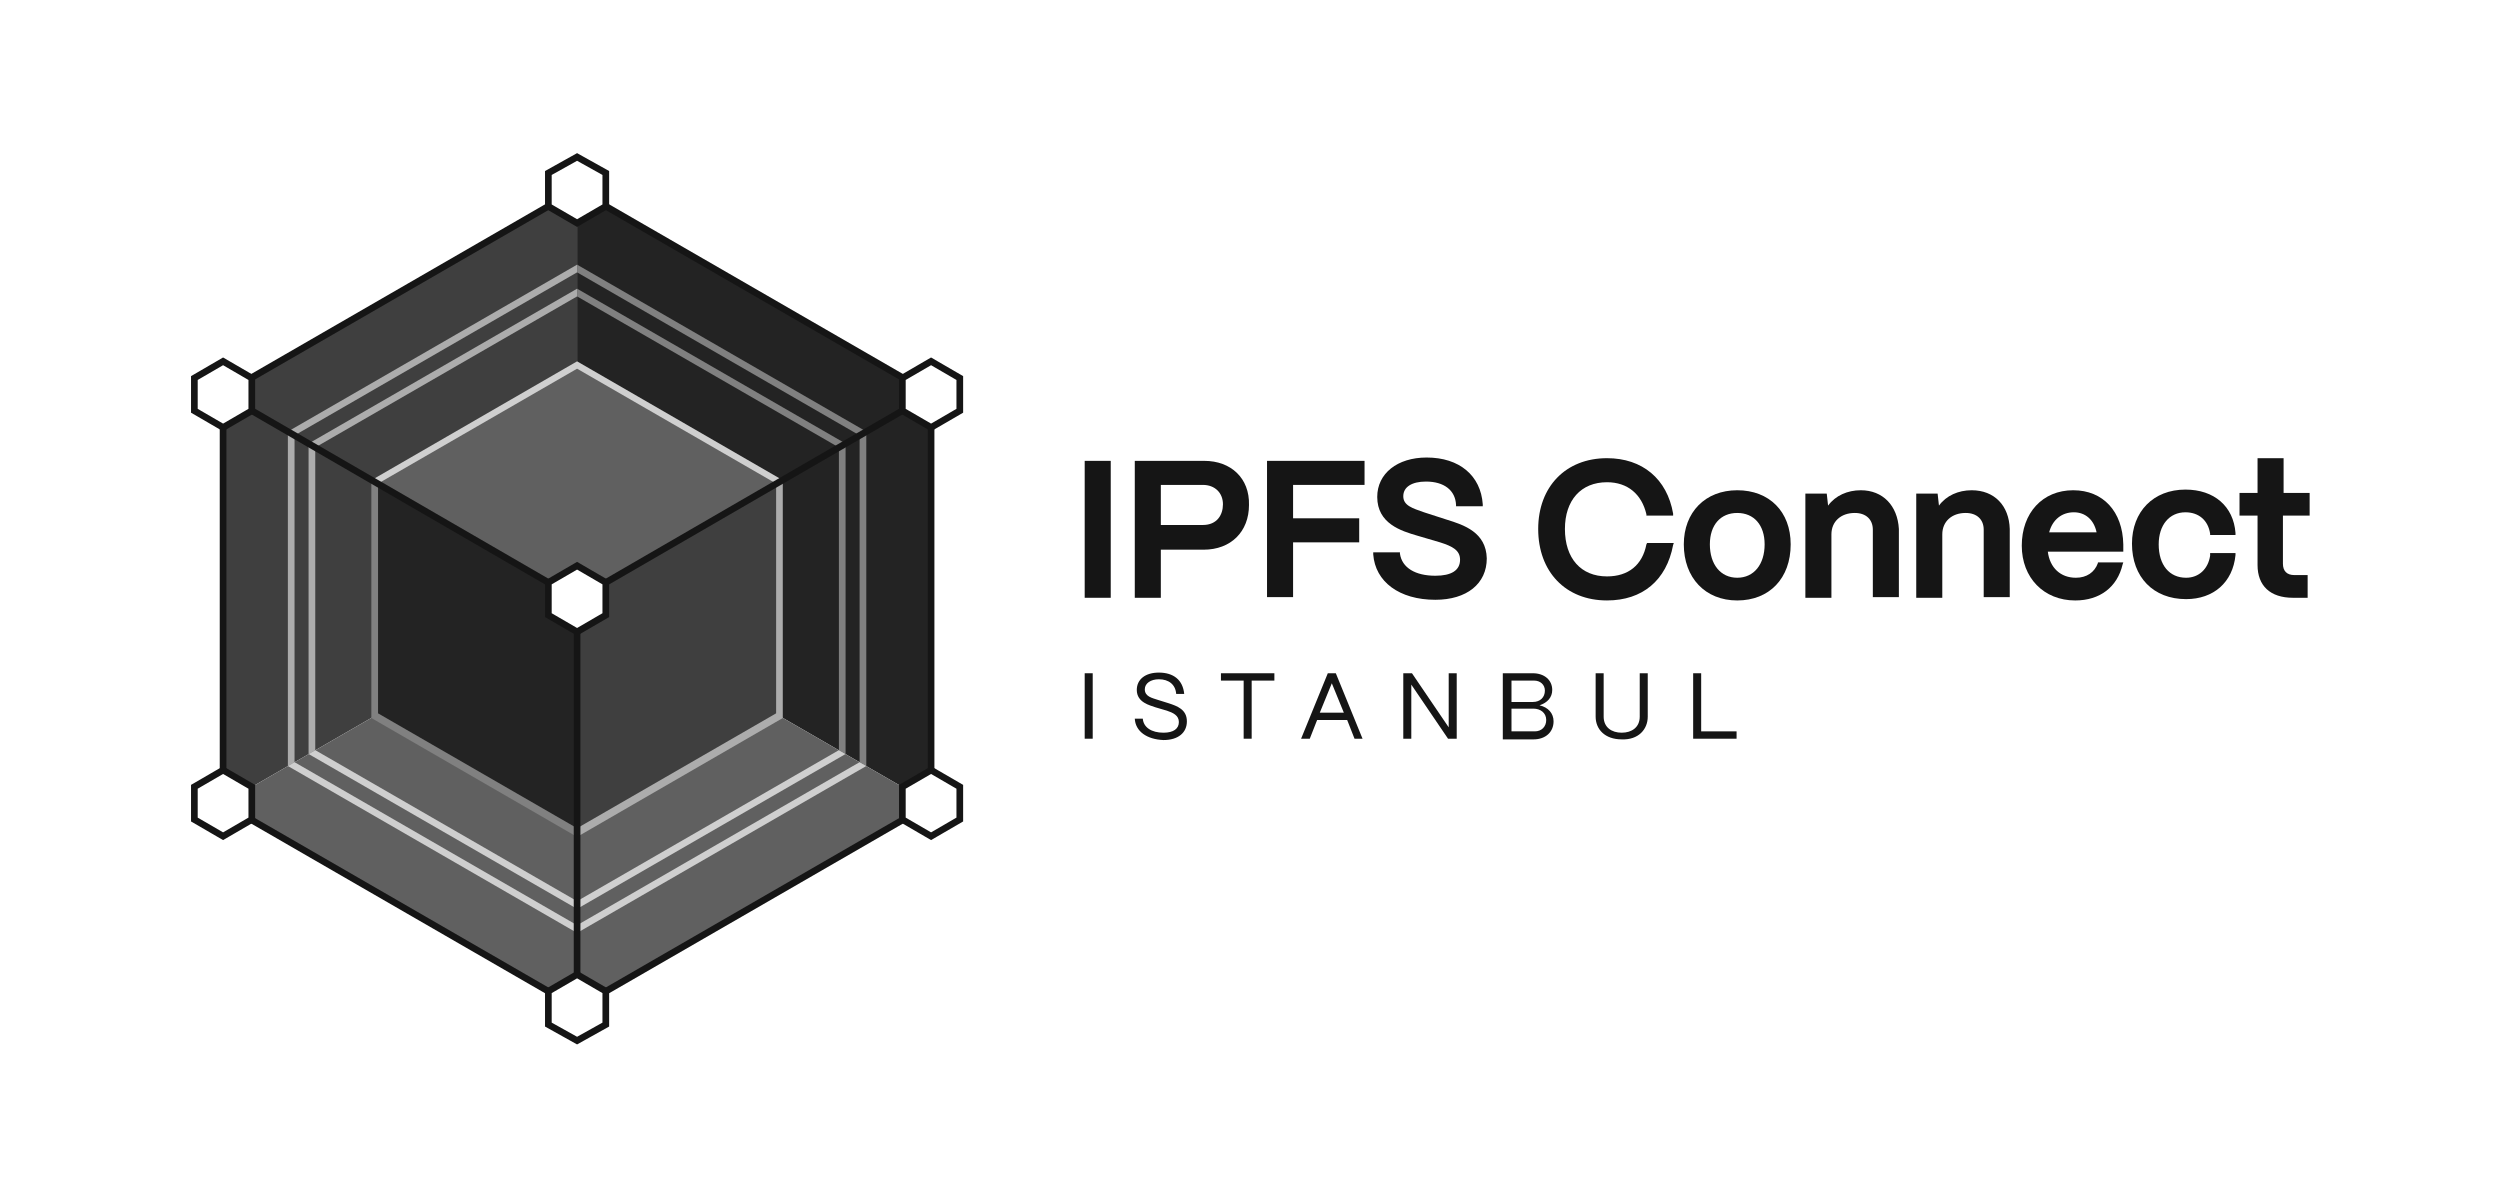 <?xml version="1.0" encoding="utf-8"?>
<!-- Generator: Adobe Illustrator 27.8.1, SVG Export Plug-In . SVG Version: 6.00 Build 0)  -->
<svg version="1.1" id="standard_full_color" xmlns="http://www.w3.org/2000/svg" xmlns:xlink="http://www.w3.org/1999/xlink"
	 x="0px" y="0px" viewBox="0 0 374.3 179.3" style="enable-background:new 0 0 374.3 179.3;" xml:space="preserve">
<style type="text/css">
	.st0{fill:none;}
	.st1{fill:#CFCFCF;}
	.st2{fill:#808080;}
	.st3{fill:#ACACAC;}
	.st4{fill:#151515;}
	.st5{clip-path:url(#SVGID_00000028301677130856395240000006242724695633056165_);fill:#3F3F3F;}
	.st6{clip-path:url(#SVGID_00000028301677130856395240000006242724695633056165_);fill:#232323;}
	.st7{clip-path:url(#SVGID_00000028301677130856395240000006242724695633056165_);fill:#606060;}
	.st8{clip-path:url(#SVGID_00000028301677130856395240000006242724695633056165_);}
	.st9{fill:#3F3F3F;}
	
		.st10{clip-path:url(#SVGID_00000028301677130856395240000006242724695633056165_);fill:url(#SVGID_00000137828218494001627380000013282982434472991933_);}
	.st11{clip-path:url(#SVGID_00000098902869990233515720000002751895326477536671_);fill:#3F3F3F;}
	.st12{clip-path:url(#SVGID_00000098902869990233515720000002751895326477536671_);fill:#232323;}
	.st13{clip-path:url(#SVGID_00000098902869990233515720000002751895326477536671_);fill:#606060;}
	.st14{clip-path:url(#SVGID_00000098902869990233515720000002751895326477536671_);}
	.st15{fill:#232323;}
	
		.st16{clip-path:url(#SVGID_00000098902869990233515720000002751895326477536671_);fill:url(#SVGID_00000101072656333714424230000010490641702666225823_);}
	.st17{clip-path:url(#SVGID_00000096767954122140225060000010997128931075496380_);fill:#3F3F3F;}
	.st18{clip-path:url(#SVGID_00000096767954122140225060000010997128931075496380_);fill:#232323;}
	.st19{clip-path:url(#SVGID_00000096767954122140225060000010997128931075496380_);fill:#606060;}
	.st20{clip-path:url(#SVGID_00000096767954122140225060000010997128931075496380_);}
	.st21{fill:#606060;}
	
		.st22{clip-path:url(#SVGID_00000096767954122140225060000010997128931075496380_);fill:url(#SVGID_00000043438835659335303380000002135181755437761722_);}
	.st23{clip-path:url(#SVGID_00000068671899400255112230000001089539547407456431_);fill:none;stroke:#ACACAC;stroke-miterlimit:10;}
	.st24{clip-path:url(#SVGID_00000012459779500513494600000003481186266933830545_);fill:none;stroke:#808080;stroke-miterlimit:10;}
	.st25{clip-path:url(#SVGID_00000154398347429131741030000003540476121384312728_);fill:none;stroke:#CFCFCF;stroke-miterlimit:10;}
	.st26{fill:none;stroke:#151515;stroke-miterlimit:10;}
	.st27{fill:#FFFFFF;stroke:#151515;stroke-miterlimit:10;}
</style>
<pattern  x="90.1" y="286.1" width="62.4" height="62.4" patternUnits="userSpaceOnUse" id="Nueva_muestra_de_motivo_2" viewBox="0 -62.4 62.4 62.4" style="overflow:visible;">
	<g>
		<rect x="0" y="-62.4" class="st0" width="62.4" height="62.4"/>
		<g>
			<path class="st1" d="M16.8-30.4c-0.4-0.4-0.4-1,0-1.4l13.7-13.7c0.4-0.4,1-0.4,1.4,0l13.7,13.7c0.2,0.2,0.3,0.4,0.3,0.7
				s-0.1,0.5-0.3,0.7L31.9-16.7c-0.2,0.2-0.4,0.3-0.7,0.3c-0.3,0-0.5-0.1-0.7-0.3L16.8-30.4z M18.9-31.2l12.3,12.3l12.3-12.3
				L31.2-43.4L18.9-31.2z"/>
			<path class="st1" d="M2.2-32.2H0v-30.2h30.2v2.2v9.9c0,0.1,0,0.3-0.1,0.4c0,0.1-0.1,0.2-0.2,0.3c0,0,0,0,0,0L19.8-39.5l-7,7
				c-0.2,0.2-0.4,0.3-0.7,0.3H2.2z M8.2-55.6l-1.4-2.9l-2.6-1.1L8.2-55.6z M2.9-58.1l1.1,2.5l2.8,1.3L2.9-58.1z M7.6-60.3l3-1.1
				l-5.5,0L7.6-60.3z M1-57.3l0,5.5l1.1-3L1-57.3z M5-52.8l2.9,7l10.9,4.4l2.2-2.2l-4.6-10.9l-6.8-2.8l2.9,6.1c0,0,0,0,0,0
				c0,0,0,0,0,0c0,0.1,0.1,0.2,0.1,0.3c0,0,0,0,0,0.1c0,0.1,0,0.2-0.1,0.3c0,0,0,0,0,0c0,0.1-0.1,0.2-0.2,0.3
				c-0.1,0.1-0.2,0.2-0.3,0.2c0,0,0,0-0.1,0c-0.1,0-0.2,0-0.3,0.1c0,0,0,0-0.1,0c0,0,0,0,0,0c-0.1,0-0.2,0-0.3-0.1c0,0-0.1,0-0.1,0
				c0,0,0,0,0,0L5-52.8z M28.2-58.7l-8.2,3.5l8.2,3.4V-58.7z M19-53.4l3.5,8.3l4.9-4.9L19-53.4z M7.1-42.6l-3.4,8.4h6.9L7.1-42.6z
				 M17.3-39.8L9-43.2l3.4,8.2L17.3-39.8z M28.2-61.4l-11.7,0l-6.2,2.2l7,2.9l10.8-4.6V-61.4z M1-34.2h0.6l4.5-11L3.2-52L1-45.8
				L1-34.2z"/>
			<path class="st1" d="M49.6-32.5L39.5-42.6l-7-7c0,0,0,0,0,0c-0.1-0.1-0.1-0.2-0.2-0.3c-0.1-0.1-0.1-0.3-0.1-0.4v-9.8v-2.2h30.2
				v30.2h-2.2h-9.9C50-32.2,49.8-32.3,49.6-32.5z M43.5-41.3L54.5-46l2.8-6.8l-6.1,2.9c0,0,0,0,0,0c0,0,0,0,0,0
				c-0.1,0-0.2,0.1-0.3,0.1c0,0,0,0,0,0c0,0,0,0,0,0c-0.1,0-0.2,0-0.3-0.1c0,0,0,0-0.1,0c-0.1,0-0.2-0.1-0.3-0.2
				c-0.1-0.1-0.2-0.2-0.2-0.3c0,0,0-0.1,0-0.1c0-0.1,0-0.1,0-0.2c0,0,0-0.1,0-0.1c0-0.1,0-0.1,0-0.2c0,0,0-0.1,0-0.1c0,0,0,0,0,0
				l2.9-6.1l-7,2.9l-4.4,10.9L43.5-41.3z M34.2-51.8l8.4-3.5l-8.4-3.4V-51.8z M59.5-58.1l-3.9,3.9l2.9-1.4L59.5-58.1z M55.5-58.5
				l-1.3,2.8l3.9-3.9L55.5-58.5z M57.3-61.4l-5.5,0l3,1.1L57.3-61.4z M53.4-43.3l-8.3,3.5l4.9,4.9L53.4-43.3z M58.7-34.2l-3.5-8.2
				l-3.4,8.2H58.7z M61.4-34.2l0-11.7L59.2-52l-2.9,7l4.6,10.8H61.4z M61.4-57.3l-1.1,2.5l1.1,3L61.4-57.3z M34.2-61.4v0.6l11,4.5
				l6.8-2.8l-6.2-2.2L34.2-61.4z M39.8-45l3.4-8.3l-8.2,3.4L39.8-45z"/>
			<path class="st1" d="M0,0v-30.2h2.2h9.9c0.3,0,0.5,0.1,0.7,0.3l7,7l3.1,3.1l7,7c0.2,0.2,0.3,0.4,0.3,0.7v9.8V0H0z M16.6-8
				L21-18.9L18.8-21l-11,4.6L5-9.6l6.1-2.9c0,0,0,0,0,0c0,0,0.1,0,0.1,0c0.1,0,0.2,0,0.3-0.1c0,0,0.1,0,0.1,0c0.1,0,0.2,0,0.3,0.1
				c0,0,0,0,0.1,0c0.1,0,0.2,0.1,0.3,0.2c0.1,0.1,0.2,0.2,0.2,0.3c0,0,0,0,0,0.1c0,0.1,0.1,0.2,0.1,0.3c0,0,0,0.1,0,0.1
				c0,0.1,0,0.2-0.1,0.3c0,0,0,0,0,0.1c0,0,0,0,0,0L9.6-5L16.6-8z M6.8-3.9l1.4-2.9L4.3-2.8L6.8-3.9z M2.9-4.3l3.9-3.9L3.9-6.8
				L2.9-4.3z M2.1-7.6l-1.1-3L1-5L2.1-7.6z M28.2-10.6l-8.4,3.5l8.4,3.4V-10.6z M22.5-17.3L19.2-9l8.2-3.4L22.5-17.3z M17.3-22.6
				l-4.9-4.9L9-19L17.3-22.6z M3.7-28.2l3.5,8.2l3.4-8.2H3.7z M1-28.2l0,11.7l2.2,6.2l2.9-7L1.5-28.2H1z M10.5-1l-3-1.1L5-1L10.5-1z
				 M28.2-1v-0.6L17.2-6l-6.8,2.8L16.5-1L28.2-1z"/>
			<path class="st1" d="M32.2,0v-2.2v-9.9c0-0.3,0.1-0.5,0.3-0.7l10.1-10.1l7-7c0.2-0.2,0.4-0.3,0.7-0.3h9.8h2.2V0H32.2z M41.3-18.8
				L46-7.9L52.8-5l-2.9-6.1c0,0,0,0,0,0c0,0,0-0.1,0-0.1c0-0.1,0-0.2,0-0.2c0,0,0-0.1,0-0.1c0-0.1,0-0.2,0-0.2c0,0,0-0.1,0-0.1
				c0-0.1,0.1-0.2,0.2-0.3c0.1-0.1,0.2-0.1,0.3-0.2c0,0,0.1,0,0.1,0c0.1,0,0.2,0,0.2,0c0,0,0.1,0,0.1,0c0.1,0,0.2,0,0.3,0
				c0,0,0.1,0,0.1,0c0,0,0,0,0,0l6.1,2.9l-2.9-7L43.5-21L41.3-18.8z M58.1-2.8l-3.9-3.9l1.4,2.8L58.1-2.8z M59.5-4.3l-1.1-2.5
				l-2.8-1.4L59.5-4.3z M34.2-3.7l8.2-3.5l-8.2-3.4V-3.7z M43.3-9l-3.5-8.3l-4.9,4.9L43.3-9z M34.2-1l11.7,0L52-3.2l-7-2.9L34.2-1.5
				V-1z M57.3-1l-2.5-1.1l-3,1.1L57.3-1z M61.4-10.5l-1.1,3L61.4-5L61.4-10.5z M61.4-28.2h-0.6l-4.5,11l2.8,6.8l2.2-6.2L61.4-28.2z
				 M58.6-28.2h-6.9l3.5,8.4L58.6-28.2z M45-22.5l8.3,3.4l-3.4-8.2L45-22.5z"/>
		</g>
	</g>
</pattern>
<pattern  x="90.1" y="286.1" width="62.4" height="62.4" patternUnits="userSpaceOnUse" id="Turkish_Dark_2" viewBox="0 -62.4 62.4 62.4" style="overflow:visible;">
	<g>
		<rect x="0" y="-62.4" class="st0" width="62.4" height="62.4"/>
		<g>
			<path class="st2" d="M16.8-30.4c-0.4-0.4-0.4-1,0-1.4l13.7-13.7c0.4-0.4,1-0.4,1.4,0l13.7,13.7c0.2,0.2,0.3,0.4,0.3,0.7
				s-0.1,0.5-0.3,0.7L31.9-16.7c-0.2,0.2-0.4,0.3-0.7,0.3c-0.3,0-0.5-0.1-0.7-0.3L16.8-30.4z M18.9-31.2l12.3,12.3l12.3-12.3
				L31.2-43.4L18.9-31.2z"/>
			<path class="st2" d="M2.2-32.2H0v-30.2h30.2v2.2v9.9c0,0.1,0,0.3-0.1,0.4c0,0.1-0.1,0.2-0.2,0.3c0,0,0,0,0,0L19.8-39.5l-7,7
				c-0.2,0.2-0.4,0.3-0.7,0.3H2.2z M8.2-55.6l-1.4-2.9l-2.6-1.1L8.2-55.6z M2.9-58.1l1.1,2.5l2.8,1.3L2.9-58.1z M7.6-60.3l3-1.1
				l-5.5,0L7.6-60.3z M1-57.3l0,5.5l1.1-3L1-57.3z M5-52.8l2.9,7l10.9,4.4l2.2-2.2l-4.6-10.9l-6.8-2.8l2.9,6.1c0,0,0,0,0,0
				c0,0,0,0,0,0c0,0.1,0.1,0.2,0.1,0.3c0,0,0,0,0,0.1c0,0.1,0,0.2-0.1,0.3c0,0,0,0,0,0c0,0.1-0.1,0.2-0.2,0.3
				c-0.1,0.1-0.2,0.2-0.3,0.2c0,0,0,0-0.1,0c-0.1,0-0.2,0-0.3,0.1c0,0,0,0-0.1,0c0,0,0,0,0,0c-0.1,0-0.2,0-0.3-0.1c0,0-0.1,0-0.1,0
				c0,0,0,0,0,0L5-52.8z M28.2-58.7l-8.2,3.5l8.2,3.4V-58.7z M19-53.4l3.5,8.3l4.9-4.9L19-53.4z M7.1-42.6l-3.4,8.4h6.9L7.1-42.6z
				 M17.3-39.8L9-43.2l3.4,8.2L17.3-39.8z M28.2-61.4l-11.7,0l-6.2,2.2l7,2.9l10.8-4.6V-61.4z M1-34.2h0.6l4.5-11L3.2-52L1-45.8
				L1-34.2z"/>
			<path class="st2" d="M49.6-32.5L39.5-42.6l-7-7c0,0,0,0,0,0c-0.1-0.1-0.1-0.2-0.2-0.3c-0.1-0.1-0.1-0.3-0.1-0.4v-9.8v-2.2h30.2
				v30.2h-2.2h-9.9C50-32.2,49.8-32.3,49.6-32.5z M43.5-41.3L54.5-46l2.8-6.8l-6.1,2.9c0,0,0,0,0,0c0,0,0,0,0,0
				c-0.1,0-0.2,0.1-0.3,0.1c0,0,0,0,0,0c0,0,0,0,0,0c-0.1,0-0.2,0-0.3-0.1c0,0,0,0-0.1,0c-0.1,0-0.2-0.1-0.3-0.2
				c-0.1-0.1-0.2-0.2-0.2-0.3c0,0,0-0.1,0-0.1c0-0.1,0-0.1,0-0.2c0,0,0-0.1,0-0.1c0-0.1,0-0.1,0-0.2c0,0,0-0.1,0-0.1c0,0,0,0,0,0
				l2.9-6.1l-7,2.9l-4.4,10.9L43.5-41.3z M34.2-51.8l8.4-3.5l-8.4-3.4V-51.8z M59.5-58.1l-3.9,3.9l2.9-1.4L59.5-58.1z M55.5-58.5
				l-1.3,2.8l3.9-3.9L55.5-58.5z M57.3-61.4l-5.5,0l3,1.1L57.3-61.4z M53.4-43.3l-8.3,3.5l4.9,4.9L53.4-43.3z M58.7-34.2l-3.5-8.2
				l-3.4,8.2H58.7z M61.4-34.2l0-11.7L59.2-52l-2.9,7l4.6,10.8H61.4z M61.4-57.3l-1.1,2.5l1.1,3L61.4-57.3z M34.2-61.4v0.6l11,4.5
				l6.8-2.8l-6.2-2.2L34.2-61.4z M39.8-45l3.4-8.3l-8.2,3.4L39.8-45z"/>
			<path class="st2" d="M0,0v-30.2h2.2h9.9c0.3,0,0.5,0.1,0.7,0.3l7,7l3.1,3.1l7,7c0.2,0.2,0.3,0.4,0.3,0.7v9.8V0H0z M16.6-8
				L21-18.9L18.8-21l-11,4.6L5-9.6l6.1-2.9c0,0,0,0,0,0c0,0,0.1,0,0.1,0c0.1,0,0.2,0,0.3-0.1c0,0,0.1,0,0.1,0c0.1,0,0.2,0,0.3,0.1
				c0,0,0,0,0.1,0c0.1,0,0.2,0.1,0.3,0.2c0.1,0.1,0.2,0.2,0.2,0.3c0,0,0,0,0,0.1c0,0.1,0.1,0.2,0.1,0.3c0,0,0,0.1,0,0.1
				c0,0.1,0,0.2-0.1,0.3c0,0,0,0,0,0.1c0,0,0,0,0,0L9.6-5L16.6-8z M6.8-3.9l1.4-2.9L4.3-2.8L6.8-3.9z M2.9-4.3l3.9-3.9L3.9-6.8
				L2.9-4.3z M2.1-7.6l-1.1-3L1-5L2.1-7.6z M28.2-10.6l-8.4,3.5l8.4,3.4V-10.6z M22.5-17.3L19.2-9l8.2-3.4L22.5-17.3z M17.3-22.6
				l-4.9-4.9L9-19L17.3-22.6z M3.7-28.2l3.5,8.2l3.4-8.2H3.7z M1-28.2l0,11.7l2.2,6.2l2.9-7L1.5-28.2H1z M10.5-1l-3-1.1L5-1L10.5-1z
				 M28.2-1v-0.6L17.2-6l-6.8,2.8L16.5-1L28.2-1z"/>
			<path class="st2" d="M32.2,0v-2.2v-9.9c0-0.3,0.1-0.5,0.3-0.7l10.1-10.1l7-7c0.2-0.2,0.4-0.3,0.7-0.3h9.8h2.2V0H32.2z M41.3-18.8
				L46-7.9L52.8-5l-2.9-6.1c0,0,0,0,0,0c0,0,0-0.1,0-0.1c0-0.1,0-0.2,0-0.2c0,0,0-0.1,0-0.1c0-0.1,0-0.2,0-0.2c0,0,0-0.1,0-0.1
				c0-0.1,0.1-0.2,0.2-0.3c0.1-0.1,0.2-0.1,0.3-0.2c0,0,0.1,0,0.1,0c0.1,0,0.2,0,0.2,0c0,0,0.1,0,0.1,0c0.1,0,0.2,0,0.3,0
				c0,0,0.1,0,0.1,0c0,0,0,0,0,0l6.1,2.9l-2.9-7L43.5-21L41.3-18.8z M58.1-2.8l-3.9-3.9l1.4,2.8L58.1-2.8z M59.5-4.3l-1.1-2.5
				l-2.8-1.4L59.5-4.3z M34.2-3.7l8.2-3.5l-8.2-3.4V-3.7z M43.3-9l-3.5-8.3l-4.9,4.9L43.3-9z M34.2-1l11.7,0L52-3.2l-7-2.9L34.2-1.5
				V-1z M57.3-1l-2.5-1.1l-3,1.1L57.3-1z M61.4-10.5l-1.1,3L61.4-5L61.4-10.5z M61.4-28.2h-0.6l-4.5,11l2.8,6.8l2.2-6.2L61.4-28.2z
				 M58.6-28.2h-6.9l3.5,8.4L58.6-28.2z M45-22.5l8.3,3.4l-3.4-8.2L45-22.5z"/>
		</g>
	</g>
</pattern>
<pattern  x="90.1" y="286.1" width="62.4" height="62.4" patternUnits="userSpaceOnUse" id="Turkish_Mid_2" viewBox="0 -62.4 62.4 62.4" style="overflow:visible;">
	<g>
		<rect x="0" y="-62.4" class="st0" width="62.4" height="62.4"/>
		<g>
			<path class="st3" d="M16.8-30.4c-0.4-0.4-0.4-1,0-1.4l13.7-13.7c0.4-0.4,1-0.4,1.4,0l13.7,13.7c0.2,0.2,0.3,0.4,0.3,0.7
				s-0.1,0.5-0.3,0.7L31.9-16.7c-0.2,0.2-0.4,0.3-0.7,0.3c-0.3,0-0.5-0.1-0.7-0.3L16.8-30.4z M18.9-31.2l12.3,12.3l12.3-12.3
				L31.2-43.4L18.9-31.2z"/>
			<path class="st3" d="M2.2-32.2H0v-30.2h30.2v2.2v9.9c0,0.1,0,0.3-0.1,0.4c0,0.1-0.1,0.2-0.2,0.3c0,0,0,0,0,0L19.8-39.5l-7,7
				c-0.2,0.2-0.4,0.3-0.7,0.3H2.2z M8.2-55.6l-1.4-2.9l-2.6-1.1L8.2-55.6z M2.9-58.1l1.1,2.5l2.8,1.3L2.9-58.1z M7.6-60.3l3-1.1
				l-5.5,0L7.6-60.3z M1-57.3l0,5.5l1.1-3L1-57.3z M5-52.8l2.9,7l10.9,4.4l2.2-2.2l-4.6-10.9l-6.8-2.8l2.9,6.1c0,0,0,0,0,0
				c0,0,0,0,0,0c0,0.1,0.1,0.2,0.1,0.3c0,0,0,0,0,0.1c0,0.1,0,0.2-0.1,0.3c0,0,0,0,0,0c0,0.1-0.1,0.2-0.2,0.3
				c-0.1,0.1-0.2,0.2-0.3,0.2c0,0,0,0-0.1,0c-0.1,0-0.2,0-0.3,0.1c0,0,0,0-0.1,0c0,0,0,0,0,0c-0.1,0-0.2,0-0.3-0.1c0,0-0.1,0-0.1,0
				c0,0,0,0,0,0L5-52.8z M28.2-58.7l-8.2,3.5l8.2,3.4V-58.7z M19-53.4l3.5,8.3l4.9-4.9L19-53.4z M7.1-42.6l-3.4,8.4h6.9L7.1-42.6z
				 M17.3-39.8L9-43.2l3.4,8.2L17.3-39.8z M28.2-61.4l-11.7,0l-6.2,2.2l7,2.9l10.8-4.6V-61.4z M1-34.2h0.6l4.5-11L3.2-52L1-45.8
				L1-34.2z"/>
			<path class="st3" d="M49.6-32.5L39.5-42.6l-7-7c0,0,0,0,0,0c-0.1-0.1-0.1-0.2-0.2-0.3c-0.1-0.1-0.1-0.3-0.1-0.4v-9.8v-2.2h30.2
				v30.2h-2.2h-9.9C50-32.2,49.8-32.3,49.6-32.5z M43.5-41.3L54.5-46l2.8-6.8l-6.1,2.9c0,0,0,0,0,0c0,0,0,0,0,0
				c-0.1,0-0.2,0.1-0.3,0.1c0,0,0,0,0,0c0,0,0,0,0,0c-0.1,0-0.2,0-0.3-0.1c0,0,0,0-0.1,0c-0.1,0-0.2-0.1-0.3-0.2
				c-0.1-0.1-0.2-0.2-0.2-0.3c0,0,0-0.1,0-0.1c0-0.1,0-0.1,0-0.2c0,0,0-0.1,0-0.1c0-0.1,0-0.1,0-0.2c0,0,0-0.1,0-0.1c0,0,0,0,0,0
				l2.9-6.1l-7,2.9l-4.4,10.9L43.5-41.3z M34.2-51.8l8.4-3.5l-8.4-3.4V-51.8z M59.5-58.1l-3.9,3.9l2.9-1.4L59.5-58.1z M55.5-58.5
				l-1.3,2.8l3.9-3.9L55.5-58.5z M57.3-61.4l-5.5,0l3,1.1L57.3-61.4z M53.4-43.3l-8.3,3.5l4.9,4.9L53.4-43.3z M58.7-34.2l-3.5-8.2
				l-3.4,8.2H58.7z M61.4-34.2l0-11.7L59.2-52l-2.9,7l4.6,10.8H61.4z M61.4-57.3l-1.1,2.5l1.1,3L61.4-57.3z M34.2-61.4v0.6l11,4.5
				l6.8-2.8l-6.2-2.2L34.2-61.4z M39.8-45l3.4-8.3l-8.2,3.4L39.8-45z"/>
			<path class="st3" d="M0,0v-30.2h2.2h9.9c0.3,0,0.5,0.1,0.7,0.3l7,7l3.1,3.1l7,7c0.2,0.2,0.3,0.4,0.3,0.7v9.8V0H0z M16.6-8
				L21-18.9L18.8-21l-11,4.6L5-9.6l6.1-2.9c0,0,0,0,0,0c0,0,0.1,0,0.1,0c0.1,0,0.2,0,0.3-0.1c0,0,0.1,0,0.1,0c0.1,0,0.2,0,0.3,0.1
				c0,0,0,0,0.1,0c0.1,0,0.2,0.1,0.3,0.2c0.1,0.1,0.2,0.2,0.2,0.3c0,0,0,0,0,0.1c0,0.1,0.1,0.2,0.1,0.3c0,0,0,0.1,0,0.1
				c0,0.1,0,0.2-0.1,0.3c0,0,0,0,0,0.1c0,0,0,0,0,0L9.6-5L16.6-8z M6.8-3.9l1.4-2.9L4.3-2.8L6.8-3.9z M2.9-4.3l3.9-3.9L3.9-6.8
				L2.9-4.3z M2.1-7.6l-1.1-3L1-5L2.1-7.6z M28.2-10.6l-8.4,3.5l8.4,3.4V-10.6z M22.5-17.3L19.2-9l8.2-3.4L22.5-17.3z M17.3-22.6
				l-4.9-4.9L9-19L17.3-22.6z M3.7-28.2l3.5,8.2l3.4-8.2H3.7z M1-28.2l0,11.7l2.2,6.2l2.9-7L1.5-28.2H1z M10.5-1l-3-1.1L5-1L10.5-1z
				 M28.2-1v-0.6L17.2-6l-6.8,2.8L16.5-1L28.2-1z"/>
			<path class="st3" d="M32.2,0v-2.2v-9.9c0-0.3,0.1-0.5,0.3-0.7l10.1-10.1l7-7c0.2-0.2,0.4-0.3,0.7-0.3h9.8h2.2V0H32.2z M41.3-18.8
				L46-7.9L52.8-5l-2.9-6.1c0,0,0,0,0,0c0,0,0-0.1,0-0.1c0-0.1,0-0.2,0-0.2c0,0,0-0.1,0-0.1c0-0.1,0-0.2,0-0.2c0,0,0-0.1,0-0.1
				c0-0.1,0.1-0.2,0.2-0.3c0.1-0.1,0.2-0.1,0.3-0.2c0,0,0.1,0,0.1,0c0.1,0,0.2,0,0.2,0c0,0,0.1,0,0.1,0c0.1,0,0.2,0,0.3,0
				c0,0,0.1,0,0.1,0c0,0,0,0,0,0l6.1,2.9l-2.9-7L43.5-21L41.3-18.8z M58.1-2.8l-3.9-3.9l1.4,2.8L58.1-2.8z M59.5-4.3l-1.1-2.5
				l-2.8-1.4L59.5-4.3z M34.2-3.7l8.2-3.5l-8.2-3.4V-3.7z M43.3-9l-3.5-8.3l-4.9,4.9L43.3-9z M34.2-1l11.7,0L52-3.2l-7-2.9L34.2-1.5
				V-1z M57.3-1l-2.5-1.1l-3,1.1L57.3-1z M61.4-10.5l-1.1,3L61.4-5L61.4-10.5z M61.4-28.2h-0.6l-4.5,11l2.8,6.8l2.2-6.2L61.4-28.2z
				 M58.6-28.2h-6.9l3.5,8.4L58.6-28.2z M45-22.5l8.3,3.4l-3.4-8.2L45-22.5z"/>
		</g>
	</g>
</pattern>
<g>
	<path class="st4" d="M162.4,110.6v-9.8h1.2v9.8H162.4z"/>
	<path class="st4" d="M169.9,107.6h1.2c0.1,1.3,1.3,2.1,3.1,2.1c1.5,0,2.3-0.6,2.3-1.6c0-1-0.9-1.4-1.8-1.7l-1.7-0.5
		c-0.8-0.3-2.8-0.7-2.8-2.6c0-1.6,1.3-2.6,3.3-2.6c2.2,0,3.6,1.1,3.8,3.2h-1.2c-0.1-1.4-1.1-2.2-2.6-2.2c-1.2,0-2.1,0.6-2.1,1.5
		c0,1.1,1.1,1.3,2,1.6l1.6,0.5c1.2,0.4,2.7,0.9,2.7,2.7c0,1.7-1.3,2.8-3.5,2.8C171.7,110.7,170,109.5,169.9,107.6z"/>
	<path class="st4" d="M186.2,110.6v-8.7h-3.4v-1.1h8v1.1h-3.4v8.7H186.2z"/>
	<path class="st4" d="M194.8,110.6l4-9.8h1.2l4,9.8h-1.2l-1.1-2.8h-4.5l-1.1,2.8H194.8z M197.6,106.7h3.6l-1.8-4.4L197.6,106.7z"/>
	<path class="st4" d="M210.1,110.6v-9.8h1.3l5.5,8.1v-8.1h1.2v9.8h-1.3l-5.5-8.1v8.1H210.1z"/>
	<path class="st4" d="M225,110.6v-9.8h4.5c1.7,0,2.9,1,2.9,2.5c0,1.1-0.7,1.9-1.9,2.3c1.3,0.3,2.1,1.2,2.1,2.4c0,1.6-1.2,2.7-3,2.7
		H225z M226.2,105.1h3.3c1.1,0,1.8-0.7,1.8-1.7c0-0.9-0.7-1.5-1.6-1.5h-3.4V105.1z M226.2,109.5h3.6c1,0,1.7-0.7,1.7-1.7
		c0-1.1-0.9-1.7-1.9-1.7h-3.3V109.5z"/>
	<path class="st4" d="M238.9,107.3v-6.5h1.2v6.5c0,1.6,1.2,2.4,2.7,2.4c1.5,0,2.7-0.8,2.7-2.4v-6.5h1.2v6.5c0,1.9-1.4,3.5-3.9,3.4
		C240.3,110.7,238.9,109.2,238.9,107.3z"/>
	<path class="st4" d="M253.5,110.6v-9.8h1.2v8.7h5.3v1.1H253.5z"/>
</g>
<g>
	<rect x="162.4" y="69" class="st4" width="3.9" height="20.5"/>
	<path class="st4" d="M180.3,69h-10.4v20.5h3.9v-7.2h6.4c4.1,0,6.8-2.7,6.8-6.7C187.1,71.6,184.3,69,180.3,69z M173.8,72.6h6.3
		c1.8,0,3,1.2,3,2.9c0,1.6-0.9,3.1-3,3.1h-6.3V72.6z"/>
	<polygon class="st4" points="189.7,89.4 193.6,89.4 193.6,81.2 203.5,81.2 203.5,77.6 193.6,77.6 193.6,72.6 204.3,72.6 204.3,69 
		189.7,69 	"/>
	<path class="st4" d="M216.6,77.8l-3.4-1.1c-1.7-0.6-3.1-1-3.1-2.4c0-1.4,1.3-2.2,3.4-2.2c2.7,0,4.4,1.3,4.5,3.5l0,0.2h4l0-0.3
		c-0.3-4.3-3.5-7-8.4-7c-4.4,0-7.4,2.4-7.4,5.9c0,4,3.6,5.1,6,5.8l3.4,1c1.9,0.6,3,1.2,3,2.6c0,1.6-1.3,2.4-3.7,2.4
		c-3,0-5-1.2-5.3-3.3l0-0.2h-4l0,0.3c0.3,4.1,3.9,6.8,9.3,6.8c4.7,0,7.7-2.4,7.7-6.2C222.5,79.7,219.2,78.6,216.6,77.8z"/>
	<path class="st4" d="M246.5,81.5c-0.6,3.1-2.7,4.8-5.9,4.8c-3.9,0-6.3-2.7-6.3-7.1c0-4.3,2.4-7,6.3-7c3.1,0,5.2,1.8,5.9,4.8l0,0.2
		h4l0-0.3c-0.9-5.2-4.6-8.3-9.9-8.3c-6.2,0-10.3,4.3-10.3,10.6c0,6.4,4.1,10.7,10.3,10.7c5.3,0,8.9-3,9.9-8.3l0.1-0.3h-4L246.5,81.5
		z"/>
	<path class="st4" d="M260.1,73.4c-4.8,0-8,3.3-8,8.1c0,5,3.2,8.4,8,8.4c4.8,0,8-3.3,8-8.4C268.1,76.6,264.9,73.4,260.1,73.4z
		 M264.2,81.5c0,3-1.6,5-4.1,5c-2.5,0-4.1-2-4.1-5c0-2.9,1.6-4.7,4.1-4.7C262.6,76.8,264.2,78.6,264.2,81.5z"/>
	<path class="st4" d="M278.6,73.4c-2,0-3.8,0.8-4.9,2.3l-0.2-1.8h-3.2v15.6h3.9V80c0-1.9,1.4-3.2,3.5-3.2c1.7,0,2.7,1,2.7,2.5v10.1
		h3.9V79.2C284.1,75.7,281.9,73.4,278.6,73.4z"/>
	<path class="st4" d="M295.2,73.4c-2,0-3.8,0.8-4.9,2.3l-0.2-1.8h-3.2v15.6h3.9V80c0-1.9,1.4-3.2,3.5-3.2c1.7,0,2.7,1,2.7,2.5v10.1
		h3.9V79.2C300.8,75.7,298.6,73.4,295.2,73.4z"/>
	<path class="st4" d="M314.1,84.3c-0.5,1.4-1.7,2.2-3.3,2.2c-2.3,0-3.9-1.5-4.2-3.9h11.3v-1.1c-0.1-4.9-3-8.1-7.5-8.1
		c-4.6,0-7.7,3.4-7.7,8.3c0,4.8,3.3,8.2,8,8.2c3.7,0,6.3-2,7.1-5.4l0.1-0.3h-3.8L314.1,84.3z M306.8,79.7c0.5-1.9,1.9-3,3.7-3
		c1.7,0,3,1.1,3.4,3H306.8z"/>
	<path class="st4" d="M330.9,83.2c-0.3,2-1.7,3.3-3.6,3.3c-2.5,0-4.1-1.9-4.1-5c0-2.9,1.6-4.8,4-4.8c2,0,3.4,1.2,3.7,3.2l0,0.2h3.8
		l0-0.3c-0.3-4-3.2-6.5-7.5-6.5c-4.8,0-8,3.3-8,8.1c0,5,3.2,8.3,8.1,8.3c4.1,0,7-2.5,7.4-6.6l0-0.3h-3.8L330.9,83.2z"/>
	<path class="st4" d="M345.8,77.2v-3.4h-3.9v-5.2H338v5.2h-2.7v3.4h2.7v7.4c0,3.1,1.9,4.9,5.3,4.9h2.2v-3.4h-2
		c-1.1,0-1.7-0.6-1.7-1.7v-7.2H345.8z"/>
</g>
<g id="symbol">
	<g>
		<defs>
			<polygon id="SVGID_1_" points="139.4,59 139.4,120.3 86.4,150.9 86.4,89.7 			"/>
		</defs>
		<clipPath id="SVGID_00000119819369511333284450000017910515902611941777_">
			<use xlink:href="#SVGID_1_"  style="overflow:visible;"/>
		</clipPath>
		<polygon style="clip-path:url(#SVGID_00000119819369511333284450000017910515902611941777_);fill:#3F3F3F;" points="33.4,120.3 
			33.4,59 86.4,28.4 86.4,89.7 		"/>
		<polygon style="clip-path:url(#SVGID_00000119819369511333284450000017910515902611941777_);fill:#232323;" points="86.4,28.4 
			139.4,59 139.4,120.3 86.4,89.7 		"/>
		<polygon style="clip-path:url(#SVGID_00000119819369511333284450000017910515902611941777_);fill:#606060;" points="33.4,120.3 
			86.4,89.7 139.4,120.3 86.4,150.9 		"/>
		<g style="clip-path:url(#SVGID_00000119819369511333284450000017910515902611941777_);">
			<polygon class="st9" points="56.1,107.2 56.1,72.1 86.4,54.6 116.7,72.1 116.7,107.2 86.4,124.7 			"/>
			<path class="st3" d="M86.4,55.2l29.8,17.2v34.4l-29.8,17.2l-29.8-17.2V72.4L86.4,55.2 M86.4,54.1L55.6,71.9v35.6l30.8,17.8
				l30.8-17.8V71.9L86.4,54.1L86.4,54.1z"/>
		</g>
		
			<pattern  id="SVGID_00000075881245944180624880000006311021725409522852_" xlink:href="#Turkish_Mid_2" patternTransform="matrix(0.246 -0.142 0 0.284 -6143.437 -7275.283)">
		</pattern>
		
			<polygon style="clip-path:url(#SVGID_00000119819369511333284450000017910515902611941777_);fill:url(#SVGID_00000075881245944180624880000006311021725409522852_);" points="
			86.4,89.8 117.2,72 117.2,107.4 86.4,125.2 		"/>
	</g>
	<g>
		<defs>
			<polygon id="SVGID_00000137118155292282020480000017151829131840796083_" points="86.4,150.9 33.4,120.3 33.4,59 86.4,89.7 			
				"/>
		</defs>
		<clipPath id="SVGID_00000175289694079560211380000012185031030826224059_">
			<use xlink:href="#SVGID_00000137118155292282020480000017151829131840796083_"  style="overflow:visible;"/>
		</clipPath>
		<polygon style="clip-path:url(#SVGID_00000175289694079560211380000012185031030826224059_);fill:#3F3F3F;" points="33.4,120.3 
			33.4,59 86.4,28.4 86.4,89.7 		"/>
		<polygon style="clip-path:url(#SVGID_00000175289694079560211380000012185031030826224059_);fill:#232323;" points="86.4,28.4 
			139.4,59 139.4,120.3 86.4,89.7 		"/>
		<polygon style="clip-path:url(#SVGID_00000175289694079560211380000012185031030826224059_);fill:#606060;" points="33.4,120.3 
			86.4,89.7 139.4,120.3 86.4,150.9 		"/>
		<g style="clip-path:url(#SVGID_00000175289694079560211380000012185031030826224059_);">
			<polygon class="st15" points="56.1,107.2 56.1,72.1 86.4,54.6 116.7,72.1 116.7,107.2 86.4,124.7 			"/>
			<path class="st2" d="M86.4,55.2l29.8,17.2v34.4l-29.8,17.2l-29.8-17.2V72.4L86.4,55.2 M86.4,54.1L55.6,71.9v35.6l30.8,17.8
				l30.8-17.8V71.9L86.4,54.1L86.4,54.1z"/>
		</g>
		
			<pattern  id="SVGID_00000164512051977748081940000000328705509879439758_" xlink:href="#Turkish_Dark_2" patternTransform="matrix(-0.247 -0.142 0 0.284 -10202.837 -7284.054)">
		</pattern>
		
			<polygon style="clip-path:url(#SVGID_00000175289694079560211380000012185031030826224059_);fill:url(#SVGID_00000164512051977748081940000000328705509879439758_);" points="
			86.4,89.8 55.6,72 55.6,107.4 86.4,125.2 		"/>
	</g>
	<g>
		<defs>
			<polygon id="SVGID_00000115495598523003342480000017244477087790801039_" points="139.4,59 86.4,89.7 33.4,59 86.4,28.4 			"/>
		</defs>
		<clipPath id="SVGID_00000052789294977542395750000011865997979844854704_">
			<use xlink:href="#SVGID_00000115495598523003342480000017244477087790801039_"  style="overflow:visible;"/>
		</clipPath>
		<polygon style="clip-path:url(#SVGID_00000052789294977542395750000011865997979844854704_);fill:#3F3F3F;" points="33.4,120.3 
			33.4,59 86.4,28.4 86.4,89.7 		"/>
		<polygon style="clip-path:url(#SVGID_00000052789294977542395750000011865997979844854704_);fill:#232323;" points="86.4,28.4 
			139.4,59 139.4,120.3 86.4,89.7 		"/>
		<polygon style="clip-path:url(#SVGID_00000052789294977542395750000011865997979844854704_);fill:#606060;" points="33.4,120.3 
			86.4,89.7 139.4,120.3 86.4,150.9 		"/>
		<g style="clip-path:url(#SVGID_00000052789294977542395750000011865997979844854704_);">
			<polygon class="st21" points="56.1,107.2 56.1,72.1 86.4,54.6 116.7,72.1 116.7,107.2 86.4,124.7 			"/>
			<path class="st1" d="M86.4,55.2l29.8,17.2v34.4l-29.8,17.2l-29.8-17.2V72.4L86.4,55.2 M86.4,54.1L55.6,71.9v35.6l30.8,17.8
				l30.8-17.8V71.9L86.4,54.1L86.4,54.1z"/>
		</g>
		
			<pattern  id="SVGID_00000169547769885302675170000006141054276725022911_" xlink:href="#Nueva_muestra_de_motivo_2" patternTransform="matrix(0.247 -0.141 0.247 0.141 -4145.775 -8447.9)">
		</pattern>
		
			<polygon style="clip-path:url(#SVGID_00000052789294977542395750000011865997979844854704_);fill:url(#SVGID_00000169547769885302675170000006141054276725022911_);" points="
			55.5,71.9 86.4,54.2 117.3,71.9 86.4,89.5 		"/>
	</g>
	<g>
		<defs>
			<polygon id="SVGID_00000176758002351901787380000012180418446860613772_" points="33.4,120.3 33.4,59 86.4,28.4 86.4,89.7 			"/>
		</defs>
		<clipPath id="SVGID_00000072967001158524254840000017508429185506029208_">
			<use xlink:href="#SVGID_00000176758002351901787380000012180418446860613772_"  style="overflow:visible;"/>
		</clipPath>
		
			<polygon style="clip-path:url(#SVGID_00000072967001158524254840000017508429185506029208_);fill:none;stroke:#ACACAC;stroke-miterlimit:10;" points="
			129.2,114.4 129.2,64.9 86.4,40.2 43.6,64.9 43.6,114.4 86.4,139.1 		"/>
		
			<polygon style="clip-path:url(#SVGID_00000072967001158524254840000017508429185506029208_);fill:none;stroke:#ACACAC;stroke-miterlimit:10;" points="
			126.1,112.6 126.1,66.7 86.4,43.8 46.7,66.7 46.7,112.6 86.4,135.5 		"/>
	</g>
	<g>
		<defs>
			<polygon id="SVGID_00000052811581256378622770000007009387482849297337_" points="86.4,28.4 139.4,59 139.4,120.3 86.4,89.7 			
				"/>
		</defs>
		<clipPath id="SVGID_00000176042054040617172230000009176573889820575135_">
			<use xlink:href="#SVGID_00000052811581256378622770000007009387482849297337_"  style="overflow:visible;"/>
		</clipPath>
		
			<polygon style="clip-path:url(#SVGID_00000176042054040617172230000009176573889820575135_);fill:none;stroke:#808080;stroke-miterlimit:10;" points="
			129.2,114.4 129.2,64.9 86.4,40.2 43.6,64.9 43.6,114.4 86.4,139.1 		"/>
		
			<polygon style="clip-path:url(#SVGID_00000176042054040617172230000009176573889820575135_);fill:none;stroke:#808080;stroke-miterlimit:10;" points="
			126.1,112.6 126.1,66.7 86.4,43.8 46.7,66.7 46.7,112.6 86.4,135.5 		"/>
	</g>
	<g>
		<defs>
			<polygon id="SVGID_00000126314202376177831430000017953908591372291464_" points="33.4,120.3 86.4,89.7 139.4,120.3 86.4,150.9 
							"/>
		</defs>
		<clipPath id="SVGID_00000073719173609151771350000001242926632878136253_">
			<use xlink:href="#SVGID_00000126314202376177831430000017953908591372291464_"  style="overflow:visible;"/>
		</clipPath>
		
			<polygon style="clip-path:url(#SVGID_00000073719173609151771350000001242926632878136253_);fill:none;stroke:#CFCFCF;stroke-miterlimit:10;" points="
			129.2,114.4 129.2,64.9 86.4,40.2 43.6,64.9 43.6,114.4 86.4,139.1 		"/>
		
			<polygon style="clip-path:url(#SVGID_00000073719173609151771350000001242926632878136253_);fill:none;stroke:#CFCFCF;stroke-miterlimit:10;" points="
			126.1,112.6 126.1,66.7 86.4,43.8 46.7,66.7 46.7,112.6 86.4,135.5 		"/>
	</g>
	<polygon class="st26" points="139.4,120.3 139.4,59 86.4,28.4 33.4,59 33.4,120.3 86.4,150.9 	"/>
	<line class="st26" x1="86.4" y1="89.7" x2="86.4" y2="150.9"/>
	<polyline class="st26" points="139.4,59 86.4,89.7 33.4,59 	"/>
	<polygon class="st27" points="90.7,92.1 90.7,87.2 86.4,84.7 82.1,87.2 82.1,92.1 86.4,94.6 	"/>
	<polygon class="st27" points="90.7,30.9 90.7,25.9 86.4,23.5 82.1,25.9 82.1,30.9 86.4,33.4 	"/>
	<polygon class="st27" points="90.7,153.4 90.7,148.4 86.4,145.9 82.1,148.4 82.1,153.4 86.4,155.8 	"/>
	<polygon class="st27" points="143.7,61.5 143.7,56.6 139.4,54.1 135.1,56.6 135.1,61.5 139.4,64 	"/>
	<polygon class="st27" points="143.7,122.7 143.7,117.8 139.4,115.3 135.1,117.8 135.1,122.7 139.4,125.2 	"/>
	<polygon class="st27" points="37.7,61.5 37.7,56.6 33.4,54.1 29.1,56.6 29.1,61.5 33.4,64 	"/>
	<polygon class="st27" points="37.7,122.7 37.7,117.8 33.4,115.3 29.1,117.8 29.1,122.7 33.4,125.2 	"/>
</g>
</svg>
